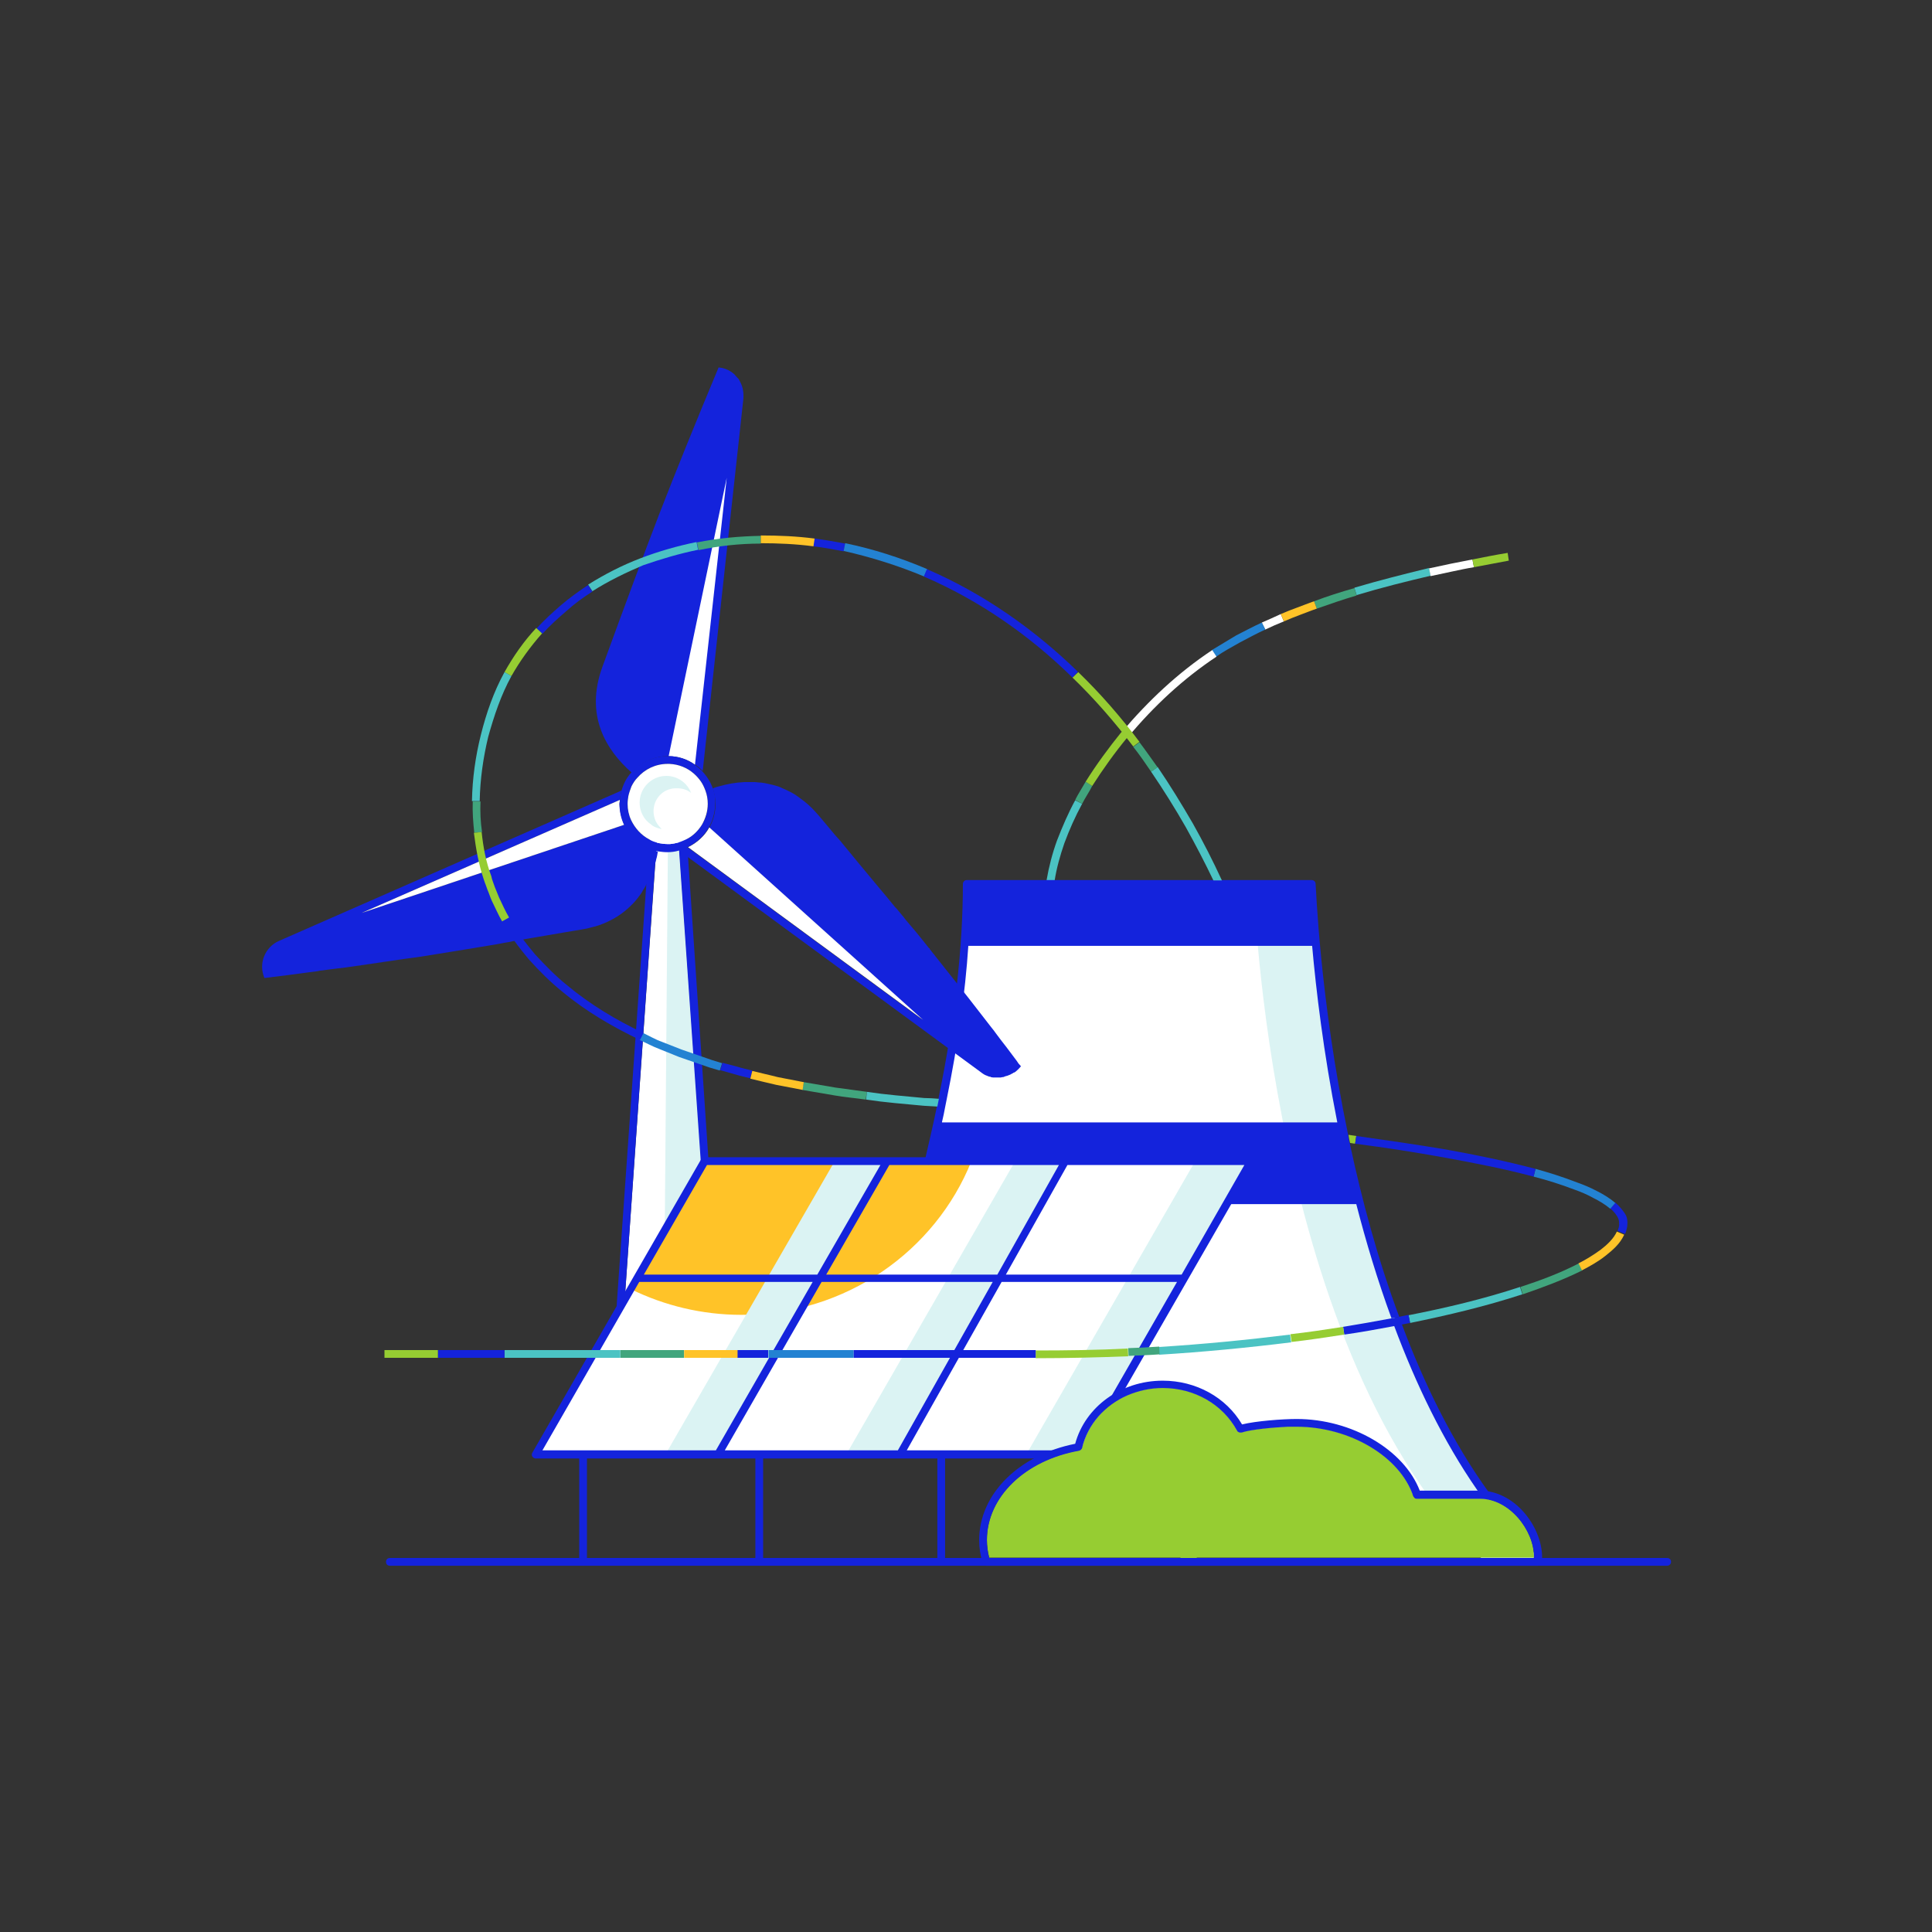 <svg aria-hidden="true" width="499" height="499" fill="none" xmlns="http://www.w3.org/2000/svg"><rect width="100%" height="100%" fill="#333333" stroke="none"/><path d="M383.6 386c-41.9-58.6-44.8-157.6-44.8-157.6h-89.1c0 24.3-4.7 50.3-9.9 71.5H182l-43.6 75.8h133.2l63.3 10.4h48.7v-.1Z" fill="#fff"/><path d="m381.6 384.8-61.1-36.6-2.9-1.8-76.7-46c.1-.1.1-.2.1-.3v-.2h82.3L316 311h34.3c2.5 9.7 5.5 19.7 9.1 29.5.2.6.5 1.3.7 1.9 5.6 15.1 12.7 29.6 21.5 42.4ZM345.5 289.8H243.3c.3-1.3.6-2.6.8-3.8.1-.7.3-1.3.4-2 2.9-14.2 4.8-27.5 5.6-39.7h88.8c1.1 11 3 27.2 6.6 45.5Z" fill="#fff"/><path d="M338.8 228.4h-15s3.6 121.6 59.8 175h15c-56.2-53.5-59.8-175-59.8-175Z" fill="#DBF3F3"/><path d="M384.2 386.8c-.2.1-.4.2-.6.2-.3 0-.6-.1-.8-.4-.4-.6-.9-1.2-1.3-1.8-8.8-12.7-15.8-27.3-21.4-42.3-.2-.6-.5-1.3-.7-1.9.7-.1 1.3-.2 2-.4.2.6.5 1.3.7 1.9 5.8 15.5 13.1 30.4 22.4 43.3.3.5.2 1.1-.3 1.4Z" fill="#1423DC"/><path d="M181.5 300.7 161.4 335l8.8-125.5h4.5l.7 9.5 5.7 81c-.1.3.1.6.4.7Z" fill="#fff"/><path d="m181.5 300.7-9.8 16.5.8-98.2h2.9l5.7 81c-.1.3.1.6.4.7Z" fill="#DBF3F3"/><path d="m262.6 274-1.8-2.4-.9-1.2c-.5-.6-.9-1.2-1.4-1.8l-1.2-1.6c-.4-.6-.9-1.2-1.3-1.7l-5.9-7.6-11.5-14.5c-1.2-1.5-2.5-3.1-3.8-4.6-.4-.5-.9-1-1.3-1.6l-1.5-1.8c-.2-.3-.5-.6-.8-.9-.4-.5-.9-1.1-1.4-1.7-.3-.4-.6-.7-.9-1.1-.5-.6-1.1-1.3-1.6-1.9-1.9-2.3-3.8-4.6-5.9-7.1-.3-.4-.6-.7-.9-1.1-.9-1.1-1.8-2.2-2.8-3.4-.6-.8-1.3-1.5-2-2.3-1.3-1.6-2.7-3.2-4.1-4.9-.3-.3-.5-.6-.8-.9-1.3-1.5-2.7-2.7-4.1-3.7-.4-.3-.7-.5-1.1-.8-.9-.6-1.9-1.1-2.8-1.5-.4-.2-.8-.3-1.1-.5-.4-.2-.8-.3-1.1-.4-.4-.1-.8-.2-1.1-.3-.3-.1-.6-.1-.9-.2-.3-.1-.6-.1-.9-.2-.6-.1-1.1-.2-1.7-.2-.3 0-.6-.1-1-.1h-2.8c-2.2.1-4.4.5-6.5 1.1-.4.1-.8.2-1.3.4-.1 0-.2.1-.3.1.4 1.3.7 2.6.7 4.1 0 2.2-.6 4.3-1.6 6.1l55.2 49.7-60.7-44.6c-.7.3-1.5.6-2.3.8l77.9 57.2c.1.1.3.2.4.3.1.1.2.1.3.2.3.2.5.3.8.4.2.1.3.1.5.2.1 0 .2.1.4.1.1 0 .2 0 .2.1.2 0 .4.1.6.1H258.2c.2 0 .4 0 .7-.1h.1c.2 0 .4-.1.6-.2.4-.1.8-.2 1.2-.4.3-.1.5-.3.8-.4.1-.1.2-.2.4-.2.1-.1.2-.1.3-.2.5-.4 1-.9 1.4-1.4-.5-.5-.8-.9-1.1-1.4ZM191.3 98.9l-.3-.6c-.2-.4-.5-.7-.8-1-.1-.2-.3-.3-.4-.5-.3-.3-.7-.6-1-.8-.9-.6-2-1-3.2-1.1-6.5 15.6-10.9 26.5-15.3 37.8-4.3 11.2-8.6 22.8-14.7 39.5-4.6 12.6.9 21.5 7.6 27.4 2.3-2.6 5.6-4.3 9.4-4.3h.2c2.5 0 4.9.8 6.8 2.2.7.5 1.3 1 1.9 1.6L192 103c.1-1.5-.1-2.9-.7-4.1Zm-30 114.1-67.9 22.8 66.7-29.2c.1-.8.2-1.6.4-2.4L72.1 243c-3.7 1.6-5.4 5.9-3.8 9.6 4.2-.5 8.1-1 11.7-1.5.9-.1 1.8-.2 2.7-.4l3.9-.5c.8-.1 1.7-.2 2.5-.3l15.1-2.2c.7-.1 1.5-.2 2.2-.3l2.2-.3c6.2-1 12.5-2 19.6-3.2.5-.1 1.1-.2 1.6-.3.2 0 .3-.1.5-.1.7-.1 1.4-.2 2.1-.4 4-.7 8.2-1.4 12.9-2.2 1.6-.3 3.1-.5 4.8-.8.6-.1 1.1-.2 1.6-.3.4-.1.7-.2 1.1-.3h.1c.3-.1.6-.2.8-.2 3-.9 5.6-2.3 7.7-4 .2-.2.5-.4.7-.6.9-.8 1.8-1.7 2.5-2.6.1-.1.2-.3.3-.4.2-.3.4-.5.6-.8.2-.3.4-.6.6-1 .4-.6.8-1.3 1.1-2 0 0 0-.1.1-.1.2-.3.3-.6.4-.9.2-.3.3-.7.5-1 .1-.4.3-.7.4-1 .1-.4.2-.7.4-1.1.1-.4.2-.7.3-1.1.1-.3.1-.5.2-.8.2-.6.3-1.3.4-1.9-3.7-1-6.9-3.5-8.6-7Zm11.4-17.7c2.5 0 4.9.8 6.8 2.2l8.2-74.1-15 71.9Z" fill="#1423DC"/><path d="m187.7 123.4-8.2 74.1c-1.9-1.4-4.3-2.2-6.8-2.2l15-71.9Z" fill="#fff"/><path d="M190.2 97.3c.3.3.6.7.8 1-.3-.3-.6-.7-.8-1Z" fill="#1423DC"/><path d="m161.3 213-67.9 22.8 66.7-29.2c0 .3-.1.7-.1 1 .1 2 .5 3.8 1.3 5.4ZM238.4 263.4l-60.7-44.6c2.3-1.1 4.3-2.9 5.5-5.1l55.2 49.7Z" fill="#fff"/><path d="M104.2 247.7c-4.9.7-9.8 1.5-15.1 2.2l15.1-2.2ZM167.5 227.7c-.3.7-.7 1.3-1.1 2 .4-.7.7-1.3 1.1-2ZM250 257.7l-11.5-14.5c3.7 4.7 7.4 9.3 11.5 14.5Z" fill="#1423DC"/><path d="M250.9 299.9c-9.3 23.2-32.4 39.7-59.4 39.7-10.2 0-19.9-2.4-28.5-6.6l19.1-33.1h68.8Z" fill="#FFC328"/><path d="M279.6 375.6h-14.5l43.6-75.7h14.6l-43.7 75.7ZM232.1 375.6h-13.5l43.6-75.7h13.6l-43.7 75.7ZM185.4 375.6h-13.5l43.7-75.7h13.5l-43.7 75.7Z" fill="#DBF3F3"/><path d="M279.5 207.6c-1.8 3.3-3.3 6.7-4.6 10.2-1.1 3.2-2 6.4-2.5 9.6h-2.1c.6-3.5 1.5-7 2.7-10.3 1.4-3.6 2.9-7.1 4.7-10.4l1.8.9Z" fill="#4BC3C3"/><path d="m277.7 206.6 1.8 1c.8-1.6 1.8-3 2.6-4.6l-1.7-1.1c-.9 1.6-1.9 3.1-2.7 4.7Z" fill="#41A57D"/><path d="m280.4 201.9 1.7 1.1c2.8-4.4 5.9-8.7 9.2-12.7l-1.6-1.3c-3.3 4.1-6.5 8.4-9.3 12.9Z" fill="#96CD32"/><path d="m339.4 155.3.7 1.9c3.4-1.2 6.9-2.4 10.3-3.4l-.6-1.9c-3.5 1-7 2.1-10.4 3.4Z" fill="#41A57D"/><path d="m325.9 160.8.9 1.8 2.4-1.1 2.4-1-.8-1.9-2.4 1.1-2.5 1.1Z" fill="#fff"/><path d="m330.8 158.6.8 1.9c1.4-.6 2.8-1.2 4.2-1.7 1.4-.5 2.8-1.1 4.3-1.6l-.7-1.9c-1.5.5-2.9 1.1-4.3 1.6s-2.9 1.1-4.3 1.7Z" fill="#FFC328"/><path d="m313 167.9 1.1 1.7c2-1.4 4.1-2.5 6.2-3.7 2.1-1.1 4.3-2.3 6.5-3.3l-.9-1.8c-2.2 1-4.4 2.2-6.6 3.3-2.1 1.3-4.2 2.5-6.3 3.8Z" fill="#2382D2"/><path d="m349.8 151.8.6 1.9c6.3-1.9 12.7-3.5 19.1-5l-.4-2c-6.5 1.6-12.9 3.2-19.3 5.1Z" fill="#4BC3C3"/><path d="m369.1 146.8.4 2c1.8-.4 3.7-.8 5.6-1.2 1.9-.4 3.7-.8 5.6-1.1l-.4-2c-1.9.4-3.7.7-5.6 1.1-1.9.4-3.8.8-5.6 1.2Z" fill="#fff"/><path d="m380.3 144.5.4 2c3-.6 6-1.1 9-1.7l-.3-2c-3.1.5-6.1 1.1-9.1 1.7Z" fill="#96CD32"/><path d="m289.8 189 1.6 1.3c6.6-7.9 14.2-15 22.8-20.7l-1.1-1.7c-8.9 5.9-16.5 13.1-23.3 21.1Z" fill="#fff"/><path d="M348.6 295.2c-.2-.7-.3-1.4-.4-2.1-7.4-35.5-8.3-64.3-8.4-64.8 0-.6-.5-1-1-1h-89.1c-.6 0-1 .5-1 1 0 16.4-2.1 35-6.3 55.4-.1.7-.3 1.3-.4 2-.9 4.5-2 9.1-3.1 13.9-.1.5.2 1.1.7 1.2.4.1.9-.1 1.1-.5.1-.1.1-.2.1-.3v-.2h82.3L316 311h34.3c2.5 9.7 5.5 19.7 9.1 29.5.7-.1 1.3-.2 2-.4-5.6-15-9.7-30.4-12.8-44.9Zm-105.3-5.4c.3-1.3.6-2.6.8-3.8.1-.7.3-1.3.4-2 2.9-14.2 4.8-27.5 5.6-39.7h88.8c1 11.2 2.9 27.4 6.5 45.6H243.3v-.1ZM430.6 404.4H100.7c-.6 0-1-.4-1-1s.4-1 1-1h329.9c.6 0 1 .4 1 1s-.5 1-1 1ZM183 299.8c0 .5-.4 1-.9 1.1-.2 0-.4 0-.6-.1-.3-.2-.5-.4-.5-.8l-5.6-80.3v-.6l-.1-1.4-.6-8.1h-4.5l-.2 3.5-.1.7-.3 3.8-.1 2-.3 3.7-7.8 111.7-.1 2c0 .5-.5.9-1 .9h-.1c-.6 0-1-.5-.9-1.1l7.6-108 .7-9.9.2-2.1.3-3.9.3-4.4c0-.5.4-.8.8-.9H175.8c.5 0 1 .4 1 .9l.6 8.4.1 2.1.2 2.2 5.3 78.6Z" fill="#1423DC"/><path d="M324.1 299.4c-.2-.3-.5-.5-.9-.5h-46.3l.1-.2c.3-.5.1-1.1-.4-1.4-.5-.3-1.1-.1-1.4.4l-.7 1.2H182c-.4 0-.7.2-.9.5l-43.6 75.8c-.2.3-.2.7 0 1 .2.3.5.5.9.5h11.2v26.7c0 .6.4 1 1 1s1-.4 1-1v-26.7h43.5v26.7c0 .6.4 1 1 1s1-.4 1-1v-26.7h45v26.7c0 .6.4 1 1 1s1-.4 1-1v-26.7h35.5c.4 0 .7-.2.9-.5l43.6-75.8c.2-.3.2-.7 0-1Zm-50.6 1.5-15.9 28.3h-44.2l16.3-28.3h43.8Zm-90.9 0h44.8l-16.3 28.3h-44.8l16.3-28.3Zm-42.5 73.7 25-43.5h44.8l-25 43.5h-44.8Zm47.1 0 25-43.5h44.2l-24.5 43.5h-44.7Zm91.8 0h-44.8l24.5-43.5H304l-25 43.5Zm26.2-45.4h-45.4l15.9-28.3h45.7l-16.2 28.3Z" fill="#1423DC"/><path d="M396.2 402v.3H255.5c-.4-1.5-.6-3.1-.6-4.6 0-11.1 9.8-20.6 23.8-23.1.4-.1.7-.4.8-.8 1.5-6.1 5.9-11 11.7-13.5 2.8-1.2 5.9-1.9 9.1-1.9 8.2 0 15.5 4.2 19.2 11 .1.3.4.4.7.5h.5c2.5-.8 7.9-1.3 11.9-1.5h2.3c13.7 0 26.7 7.7 30.1 17.9.1.2.3.5.5.6.1.1.3.1.5.1h16.2c7.7 0 14 8.2 14 15Z" fill="#96CD32"/><path d="M365.5 386.9h-6c-4.4-10.4-15.2-16.9-26.9-18.4h2.3c13.7 0 26.7 7.7 30.1 17.9.1.2.3.4.5.5ZM320.1 370l-5.4 1.7s-5.7-12.1-23.5-11.3c2.8-1.2 5.9-1.9 9.1-1.9 8.2 0 15.5 4.2 19.2 11 .1.3.3.4.6.5ZM309.1 401.9v.5h-4.2v-.5c0-8.6-4-17.6-13.2-21.8 14.2 1.1 17.4 13.2 17.4 21.8Z" fill="#96CD32"/><path d="M382.2 385h-15.5c-4.1-10.6-17.6-18.5-31.8-18.5-3.7 0-10.4.5-14.1 1.4-4.1-7-11.9-11.3-20.5-11.3-10.7 0-20 6.7-22.6 16.3-14.6 2.9-24.8 13-24.8 24.9 0 2 .3 3.9.9 5.9.1.4.5.7 1 .7h142.4c.5 0 .9-.4 1-.9.1-.5.1-1 .1-1.4-.1-7.9-7.1-17.1-16.1-17.1Zm13.9 17.4H255.5c-.4-1.5-.6-3.1-.6-4.6 0-11.1 9.8-20.6 23.8-23.1.4-.1.7-.4.8-.8 1.5-6.1 5.9-11 11.7-13.5 2.8-1.2 5.9-1.9 9.1-1.9 8.2 0 15.5 4.2 19.2 11 .1.3.4.4.7.5h.5c2.5-.8 7.9-1.3 11.9-1.5h2.3c13.7 0 26.7 7.7 30.1 17.9.1.2.3.5.5.6.1.1.3.1.5.1h16.2c7.7 0 14 8.2 14 15 0 0 0 .2-.1.3ZM184.1 203.6c-.6-1.7-1.6-3.2-2.8-4.5-.6-.6-1.2-1.1-1.9-1.6-1.9-1.4-4.3-2.2-6.8-2.2h-.2c-3.7 0-7.1 1.7-9.4 4.3-1.2 1.3-2 2.9-2.5 4.7-.2.8-.4 1.6-.4 2.4 0 .3-.1.7-.1 1 0 1.9.4 3.7 1.2 5.4.2.3.3.7.5 1 .1.2.2.3.3.4.4.6.8 1.1 1.2 1.6l.9.9c.2.2.4.4.7.6.2.2.4.3.6.4.2.1.4.3.6.4.1.1.3.2.5.3.1.1.3.2.4.2 0 0 .1 0 .1.1.1.1.3.1.4.2.2.1.4.2.6.2.2.1.4.1.6.2.3.1.5.2.8.2.2 0 .4.1.6.1.8.1 1.5.2 2.3.2 1 0 2-.1 3-.4.7-.2 1.3-.4 1.9-.7.1 0 .2-.1.4-.2 2.3-1.1 4.3-2.9 5.5-5.1 1-1.8 1.6-3.9 1.6-6.1.1-1.4-.1-2.8-.6-4Zm-2.8 9.4c-1 1.6-2.4 3-4.1 3.8-.4.2-.9.4-1.4.6-.2.1-.4.1-.6.2-.7.2-1.3.3-2.1.4h-.7c-.7 0-1.3-.1-2-.2-.3-.1-.6-.1-.8-.2-.7-.2-1.3-.4-1.9-.8-2.1-1.1-3.7-2.9-4.7-5-.6-1.3-.9-2.7-.9-4.2 0-.7.1-1.3.2-2 .2-.9.5-1.7.8-2.5.4-.8.9-1.6 1.5-2.2 1.9-2.2 4.7-3.6 7.8-3.6h.5c2.4.1 4.6 1 6.3 2.5.7.6 1.3 1.3 1.8 2s.9 1.6 1.2 2.4c.4 1.1.6 2.2.6 3.4 0 2-.5 3.8-1.5 5.4Z" fill="#1423DC"/><path d="M182.8 207.6c0 2-.6 3.8-1.5 5.4-1 1.6-2.4 3-4.1 3.8-.4.2-.9.4-1.4.6-.2.1-.4.1-.6.2-.7.2-1.3.3-2.1.4h-.7c-.7 0-1.3-.1-2-.2-.3-.1-.6-.1-.8-.2-.7-.2-1.3-.4-1.9-.8-2.1-1.1-3.7-2.9-4.7-5-.6-1.3-.9-2.7-.9-4.2 0-.7.1-1.3.2-2 .2-.9.5-1.7.8-2.5.4-.8.9-1.6 1.5-2.2 1.9-2.2 4.7-3.6 7.8-3.6h.5c2.4.1 4.6 1 6.3 2.5.7.6 1.3 1.3 1.8 2s.9 1.6 1.2 2.4c.4 1.1.6 2.2.6 3.4Z" fill="#fff"/><path d="M169.1 207.6c-.2.6-.3 1.3-.3 1.9 0 1.3.4 2.6 1.2 3.6.3.4.6.7.9 1-.3 0-.6-.1-.9-.2-.7-.2-1.4-.5-1.9-1-1.8-1.2-2.9-3.3-2.9-5.6 0-3.8 3.1-6.9 6.9-6.9 2.9 0 5.4 1.8 6.4 4.4-1-.8-2.2-1.2-3.6-1.2-2.8-.1-5 1.6-5.8 4Z" fill="#DBF3F3"/><path d="M315.6 227.4h-2.2c-2.2-4.6-4.6-9.2-7.1-13.7-2.8-4.9-5.8-9.7-9-14.4l1.7-1.2c3.2 4.7 6.2 9.6 9.1 14.6 2.7 4.8 5.2 9.7 7.5 14.7Z" fill="#4BC3C3"/><path d="m297.3 199.3 1.7-1.1c-1.6-2.2-3.1-4.4-4.7-6.5l-1.6 1.2c1.6 2 3.1 4.2 4.6 6.4Z" fill="#41A57D"/><path d="m292.7 192.8 1.6-1.2c-4.8-6.4-10.1-12.5-15.8-18L277 175c5.7 5.5 10.9 11.5 15.7 17.8Z" fill="#96CD32"/><path d="M196.5 140.4v-2c-5.5.1-11.1.6-16.5 1.7l.4 2c5.2-1.1 10.6-1.7 16.1-1.7Z" fill="#41A57D"/><path d="m217.9 142.4.4-2c-2.7-.5-5.3-1-8-1.3l-.3 2c2.7.3 5.3.8 7.9 1.3Z" fill="#1423DC"/><path d="m210.1 141.1.3-2c-4.6-.6-9.2-.8-13.9-.8v2c4.5 0 9 .2 13.6.8Z" fill="#FFC328"/><path d="m238.7 148.9.8-1.9c-6.8-2.9-13.9-5.2-21.2-6.7l-.4 2c7.1 1.6 14.1 3.8 20.8 6.6Z" fill="#2382D2"/><path d="m180.3 142-.4-2c-4.9 1-9.8 2.4-14.5 4.2-4.7 1.8-9.2 4.1-13.5 6.8l1.1 1.7c4.1-2.6 8.6-4.8 13.1-6.7 4.6-1.6 9.3-3 14.2-4Z" fill="#4BC3C3"/><path d="m153 152.8-1.1-1.7c-2.4 1.6-4.8 3.3-7 5.2-2.2 1.9-4.4 3.9-6.3 6l1.5 1.4c1.9-2.1 4-4 6.1-5.8 2.1-1.9 4.4-3.6 6.8-5.1Z" fill="#1423DC"/><path d="m140 163.6-1.5-1.4c-3.2 3.4-5.9 7.3-8.2 11.4l1.8 1c2.2-3.9 4.9-7.6 7.9-11Z" fill="#96CD32"/><path d="m277 175 1.4-1.5c-11.3-11-24.4-20.2-39-26.5l-.8 1.9c14.4 6.2 27.3 15.2 38.4 26.1Z" fill="#1423DC"/><path d="m132.1 174.6-1.8-1c-2.8 5.1-4.7 10.6-6.1 16.2-1.4 5.6-2.2 11.3-2.3 17.1h2c.1-5.6.9-11.2 2.2-16.6 1.5-5.4 3.3-10.8 6-15.7Z" fill="#4BC3C3"/><path d="M124.1 207h-2c-.1 2.7.1 5.4.4 8.1l2-.2c-.4-2.6-.5-5.3-.4-7.9Z" fill="#41A57D"/><path d="m124.4 214.899-2 .2c.5 4 1.2 8 2.5 11.9.2.5.3 1 .5 1.4l.5 1.4c.4.9.7 1.9 1.1 2.8.9 1.8 1.7 3.7 2.7 5.4l1.8-1c-1-1.7-1.8-3.5-2.6-5.2-.4-.9-.7-1.8-1.1-2.7l-.5-1.4c-.2-.5-.3-.9-.4-1.4-1.4-3.7-2.1-7.6-2.5-11.4Z" fill="#96CD32"/><path d="m207.6 279.5-.4 2 8.2 1.4c2.7.5 5.5.7 8.2 1.1l.3-2c-2.7-.4-5.4-.7-8.1-1.1l-8.2-1.4Z" fill="#41A57D"/><path d="m186.6 274.5-.6 1.9 3.9 1.1c1.3.4 2.6.7 3.9 1l.5-2c-1.3-.3-2.6-.6-3.9-1l-3.8-1Z" fill="#1423DC"/><path d="m194.3 276.6-.5 2 3.3.8 1.7.4 1.7.4 6.8 1.3.3-2-6.7-1.3-1.6-.4-1.7-.4-3.3-.8Z" fill="#FFC328"/><path d="m166.1 266.8-.9 1.8 2.5 1.2c.8.4 1.7.8 2.5 1.1l5.2 2.1c1.7.6 3.5 1.2 5.2 1.8.9.3 1.7.6 2.6.9l2.7.8.6-1.9-2.6-.8c-.9-.3-1.7-.6-2.6-.9-1.7-.6-3.5-1.2-5.2-1.8l-5.1-2c-.9-.3-1.7-.7-2.5-1.1l-2.4-1.2Z" fill="#2382D2"/><path d="M242.5 283.799c-.1.7-.3 1.3-.4 2-1.2-.1-2.4-.099-3.5-.199-2.5-.2-5-.5-7.5-.7l-3.7-.4-3.7-.5.2-2 3.7.5 3.7.4c2.5.2 4.9.5 7.4.7 1.2 0 2.5.099 3.8.199Z" fill="#4BC3C3"/><path d="m131.5 237-1.8 1c1.9 3.5 4.3 6.699 6.9 9.799 2.7 3 5.5 5.801 8.6 8.301 6.1 5.1 13 9.1 20.1 12.5l.9-1.801c-7-3.3-13.7-7.299-19.7-12.299-3-2.4-5.7-5.2-8.3-8-2.5-3-4.9-6.1-6.7-9.5Z" fill="#1423DC"/><path d="m350.3 293.4-.3 2c-.4-.1-.9-.1-1.3-.2-.2-.7-.3-1.4-.4-2.1.6.1 1.3.2 2 .3Z" fill="#96CD32"/><path d="m408.7 328.1-.9-1.8c-4.8 2.5-9.9 4.4-15.1 6.1l.6 1.9c5.2-1.8 10.4-3.7 15.4-6.2Z" fill="#41A57D"/><path d="m417.2 310.6-1.3 1.5c.9.8 1.7 1.7 2.1 2.7.2.5.2 1 .2 1.5s-.2 1.1-.4 1.6l1.9.8c.2-.3.3-.7.4-1.1.1-.4.2-.8.2-1.2.1-.8 0-1.7-.3-2.4-.7-1.3-1.7-2.4-2.8-3.4Z" fill="#1423DC"/><path d="m419.5 318.9-1.9-.8c-.8 1.8-2.5 3.4-4.2 4.7-1.8 1.3-3.7 2.5-5.7 3.5l.9 1.8c2.1-1.1 4.1-2.2 6-3.7 1.9-1.5 3.8-3.1 4.9-5.5Z" fill="#FFC328"/><path d="m396.6 301.899-.5 2c3.5.9 7 2 10.4 3.3 1.7.6 3.4 1.3 5 2.2 1.6.8 3.1 1.7 4.4 2.8l1.3-1.5c-1.5-1.3-3.2-2.3-4.8-3.1-1.7-.9-3.4-1.6-5.1-2.2-3.6-1.4-7.1-2.5-10.7-3.5Z" fill="#2382D2"/><path d="m393.2 334.299-.6-1.9c-9.4 3.1-19.1 5.4-28.8 7.3l.4 2c9.8-2 19.5-4.3 29-7.4Z" fill="#4BC3C3"/><path d="M364.2 341.7c-.7.1-1.4.3-2.1.4-.7.1-1.3.3-2 .4-4.3.8-8.6 1.6-12.9 2.2l-.3-2c4.2-.7 8.3-1.4 12.5-2.2.7-.1 1.3-.2 2-.4.8-.2 1.6-.3 2.4-.5l.4 2.1Z" fill="#1423DC"/><path d="m347.2 344.7-.3-2c-4.5.7-9.1 1.4-13.6 1.9l.3 2c4.5-.5 9-1.2 13.6-1.9Z" fill="#96CD32"/><path d="m350.3 293.399-.3 2c7.8 1 15.5 2.2 23.2 3.6 7.7 1.4 15.4 2.9 22.9 4.9l.5-2c-7.6-2-15.3-3.6-23.1-5-7.7-1.3-15.5-2.4-23.2-3.5Z" fill="#1423DC"/><path d="m333.5 346.7-.3-2c-11.3 1.4-22.6 2.5-33.9 3.2l.1 2c11.4-.7 22.8-1.8 34.1-3.2Z" fill="#4BC3C3"/><path d="m299.5 349.8-.1-2c-2.7.2-5.3.3-8 .4l.1 2c2.6-.1 5.3-.2 8-.4Z" fill="#41A57D"/><path d="m291.4 350.3-.1-2c-7.9.4-15.9.5-23.8.5v2c8 0 16-.2 23.9-.5Z" fill="#96CD32"/><path d="M176.7 348.7h-16.5v2h16.5v-2Z" fill="#41A57D"/><path d="M198.4 348.7h-8v2h8v-2Z" fill="#1423DC"/><path d="M190.5 348.7h-13.8v2h13.8v-2Z" fill="#FFC328"/><path d="M220.5 348.7h-22v2h22v-2Z" fill="#2382D2"/><path d="M160.2 348.7h-29.9v2h29.9v-2Z" fill="#4BC3C3"/><path d="M130.3 348.7h-17.2v2h17.2v-2Z" fill="#1423DC"/><path d="M113.1 348.7H99.3v2h13.8v-2Z" fill="#96CD32"/><path d="M267.5 348.7h-47v2h47v-2Z" fill="#1423DC"/></svg>